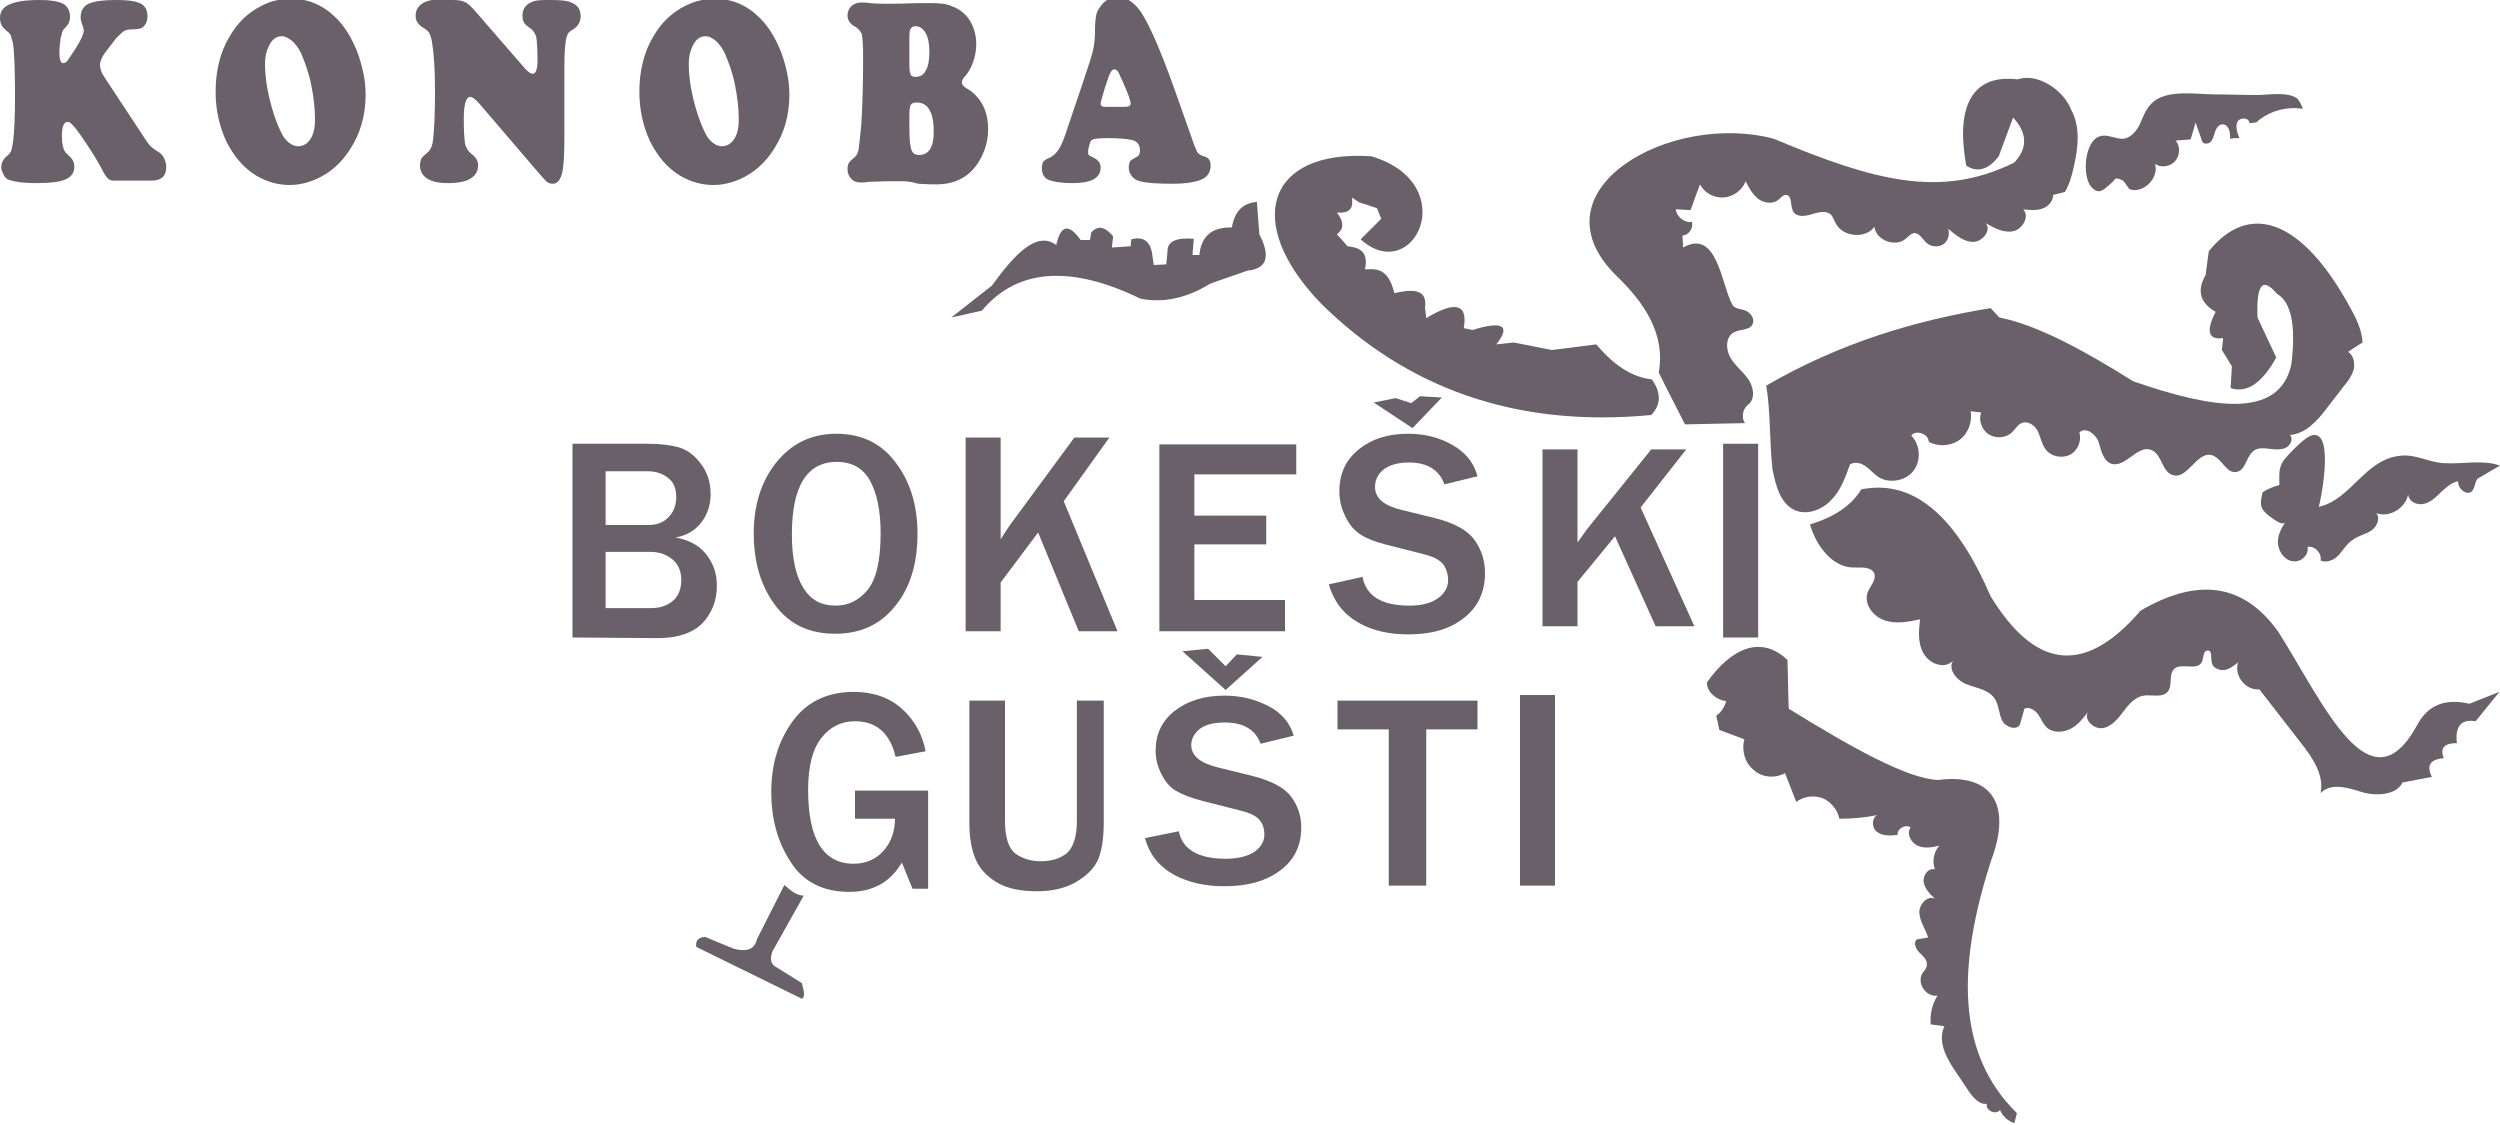 <?xml version="1.0" encoding="utf-8"?>
<!-- Generator: Adobe Illustrator 24.0.1, SVG Export Plug-In . SVG Version: 6.00 Build 0)  -->
<svg version="1.1" id="Layer_2_1_" xmlns="http://www.w3.org/2000/svg" xmlns:xlink="http://www.w3.org/1999/xlink" x="0px" y="0px"
	 viewBox="0 0 400 180" style="enable-background:new 0 0 400 180;" xml:space="preserve">
<style type="text/css">
	.st0{display:none;fill:#005084;}
	.st1{fill:#69606A;}
	.st2{display:none;}
	.st3{display:inline;fill:#69606A;}
</style>
<rect class="st0" width="400" height="180"/>
<g>
	<g>
		<g id="GUŠTI_6_">
			<path class="st1" d="M148.5,126.3v15.9H146l-1.7-4.2c-1.8,3.1-4.6,4.7-8.4,4.7c-4.2,0-7.4-1.6-9.4-4.8c-2.1-3.2-3.1-6.9-3.1-11.2
				c0-4.5,1.2-8.3,3.5-11.4s5.6-4.6,9.7-4.6c3.1,0,5.7,0.9,7.7,2.7c2,1.8,3.3,4.1,3.8,6.8l-4.8,0.9c-0.9-3.8-3.1-5.7-6.5-5.7
				c-2.2,0-4,0.9-5.4,2.7c-1.4,1.8-2.1,4.5-2.1,8.3c0,7.8,2.4,11.8,7.3,11.8c1.9,0,3.5-0.7,4.7-2s1.9-3.1,1.9-5.2h-6.4v-4.5h11.7
				V126.3z"/>
			<path class="st1" d="M176.6,112.2v19.3c0,2.6-0.3,4.6-0.9,6c-0.6,1.4-1.8,2.6-3.5,3.6s-3.8,1.5-6.3,1.5s-4.6-0.4-6.2-1.3
				c-1.6-0.9-2.8-2.1-3.5-3.6s-1.1-3.5-1.1-5.9v-19.7h5.7v19.3c0,2.6,0.6,4.4,1.7,5.2c1.1,0.8,2.5,1.2,4,1.2c1.7,0,3.1-0.4,4.2-1.3
				c1-0.9,1.6-2.6,1.6-5.1v-19.3h4.3V112.2z"/>
			<path class="st1" d="M183.2,134.1l5.4-1.1c0.6,2.9,3.1,4.4,7.5,4.4c2,0,3.5-0.4,4.6-1.1c1.1-0.8,1.6-1.7,1.6-2.8
				c0-0.8-0.2-1.6-0.7-2.2c-0.5-0.7-1.5-1.2-3.1-1.6l-5.9-1.5c-2-0.5-3.5-1.1-4.5-1.7s-1.7-1.5-2.3-2.7s-0.9-2.4-0.9-3.7
				c0-2.6,1-4.8,3.1-6.4s4.7-2.4,7.9-2.4c2.7,0,5,0.6,7.1,1.7s3.4,2.7,4,4.7l-5.3,1.3c-0.8-2.2-2.7-3.4-5.7-3.4c-1.7,0-3.1,0.3-4,1
				s-1.4,1.6-1.4,2.6c0,1.7,1.4,2.9,4.3,3.6l5.3,1.3c3.2,0.8,5.3,1.9,6.4,3.4c1.1,1.5,1.6,3.1,1.6,4.9c0,2.9-1.1,5.2-3.4,6.9
				c-2.3,1.7-5.2,2.5-8.9,2.5c-3.1,0-5.7-0.6-8-1.8C185.4,138.6,183.9,136.7,183.2,134.1z M196.1,110.4l-6.9-6.2l4.1-0.4l2.8,2.8
				l1.8-1.9l4.1,0.4L196.1,110.4z"/>
			<path class="st1" d="M228.2,141.7h-6v-25H214v-4.6h22.4v4.6h-8.2V141.7z"/>
			<path class="st1" d="M248.8,141.7h-5.6v-30.5h5.6V141.7z"/>
		</g>
		<g id="BOKEŠKI_6_">
			<path class="st1" d="M91.6,102V71h12c2,0,3.7,0.2,5.1,0.6c1.3,0.4,2.5,1.3,3.5,2.7c1,1.3,1.5,2.9,1.5,4.8c0,1.7-0.5,3.2-1.5,4.5
				s-2.4,2.1-4.1,2.4c2.2,0.4,3.8,1.3,4.9,2.7c1.1,1.4,1.7,3,1.7,5c0,2.4-0.8,4.4-2.3,6c-1.6,1.6-4,2.4-7.2,2.4L91.6,102L91.6,102z
				 M96.9,84h6.8c1.4,0,2.5-0.4,3.3-1.3c0.8-0.8,1.2-1.9,1.2-3.2c0-1.4-0.5-2.5-1.4-3.1c-0.9-0.7-2-1-3.2-1h-6.7
				C96.9,75.4,96.9,84,96.9,84z M96.9,97.3h7.2c1.5,0,2.7-0.4,3.6-1.2c0.9-0.8,1.3-1.9,1.3-3.3c0-1.3-0.4-2.4-1.3-3.2
				c-0.9-0.8-2.1-1.3-3.6-1.3h-7.2V97.3z"/>
			<path class="st1" d="M133.6,101.4c-4.1,0-7.3-1.5-9.6-4.6c-2.3-3.1-3.4-6.9-3.4-11.5c0-4.5,1.2-8.3,3.6-11.3s5.6-4.6,9.6-4.6
				s7.2,1.5,9.5,4.6c2.3,3,3.5,6.8,3.5,11.4c0,4.8-1.2,8.7-3.6,11.6C140.8,100,137.6,101.4,133.6,101.4z M133.7,96.9
				c2,0,3.7-0.8,5.1-2.5c1.4-1.7,2.1-4.7,2.1-9.1c0-3.6-0.6-6.4-1.7-8.4c-1.1-2-2.9-3-5.3-3c-4.8,0-7.2,3.9-7.2,11.6
				c0,3.7,0.6,6.6,1.8,8.5C129.7,96,131.4,96.9,133.7,96.9z"/>
			<path class="st1" d="M178.8,101h-6.2l-6.5-15.8l-6,8v7.8h-5.6V70h5.6v16.3c0.7-1.1,1.2-1.9,1.5-2.3l10.3-14h5.6l-7.3,10.2
				L178.8,101z"/>
			<path class="st1" d="M205.6,101h-20.1V71.1h21.9v4.8h-16.3v6.6h11.5v4.6h-11.5V96h14.5L205.6,101L205.6,101z"/>
			<path class="st1" d="M212.6,93.5l5.4-1.2c0.6,3.1,3.1,4.6,7.5,4.6c2,0,3.5-0.4,4.6-1.2c1.1-0.8,1.6-1.8,1.6-2.9
				c0-0.8-0.2-1.6-0.7-2.4c-0.5-0.7-1.5-1.3-3.1-1.7l-5.9-1.5c-2-0.5-3.5-1.1-4.5-1.8c-1-0.7-1.7-1.6-2.3-2.9
				c-0.6-1.2-0.9-2.5-0.9-3.9c0-2.8,1-5,3.1-6.7s4.7-2.5,7.9-2.5c2.7,0,5,0.6,7.1,1.8c2.1,1.2,3.4,2.8,4,5l-5.3,1.3
				c-0.8-2.3-2.7-3.5-5.7-3.5c-1.7,0-3.1,0.4-4,1.1s-1.4,1.7-1.4,2.8c0,1.8,1.4,3,4.3,3.7l5.3,1.3c3.2,0.8,5.3,2,6.4,3.6
				c1.1,1.6,1.6,3.3,1.6,5.2c0,3-1.1,5.4-3.4,7.2s-5.2,2.6-8.9,2.6c-3.1,0-5.7-0.6-8-1.9C214.9,98.2,213.4,96.2,212.6,93.5z"/>
			<polyline class="st1" points="226,68.5 219.8,64.4 223.3,63.7 225.8,64.5 227.2,63.4 230.7,63.6 226,68.5 			"/>
			<path class="st1" d="M271.1,100.2h-6.2l-6.5-14.4l-6,7.3v7.1h-5.6V71.9h5.6v14.9c0.7-1,1.2-1.7,1.5-2.1l10.3-12.8h5.6l-7.3,9.3
				L271.1,100.2z"/>
			<path class="st1" d="M281.3,102h-5.6V71h5.6V102z"/>
		</g>
		<g id="KONOBA_13_" class="st2">
			<path class="st3" d="M132.7,32.8h-5.3l-12.5-14.9c-0.5-0.6-0.8-0.9-0.9-1.1h-0.1v16.1h-3.8V0.2h3.8v15.3h0.1
				c0.2-0.3,0.5-0.7,0.9-1.1L127,0.2h4.7l-13.9,15.6L132.7,32.8z"/>
			<path class="st3" d="M150.1,33.4c-4.6,0-8.3-1.5-11.1-4.6s-4.2-7-4.2-11.9c0-5.2,1.4-9.4,4.2-12.6c2.8-3.1,6.7-4.7,11.5-4.7
				c4.5,0,8.1,1.5,10.8,4.5s4.1,7,4.1,11.9c0,5.3-1.4,9.5-4.2,12.6C158.5,31.8,154.8,33.4,150.1,33.4z M150.3,3.1
				c-3.4,0-6.2,1.2-8.3,3.7s-3.2,5.7-3.2,9.7s1,7.2,3.1,9.7c2.1,2.4,4.8,3.7,8.1,3.7c3.6,0,6.4-1.2,8.4-3.5c2.1-2.3,3.1-5.6,3.1-9.8
				c0-4.3-1-7.6-3-10C156.6,4.3,153.8,3.1,150.3,3.1z"/>
			<path class="st3" d="M198.1,32.8h-4.7l-16.7-26c-0.4-0.7-0.8-1.3-1-2h-0.1c0.1,0.7,0.2,2.2,0.2,4.5v23.6H172V0.2h4.9l16.3,25.6
				c0.7,1.1,1.1,1.8,1.3,2.2h0.1c-0.2-0.9-0.2-2.5-0.2-4.8v-23h3.8v32.6H198.1z"/>
			<path class="st3" d="M219.7,33.4c-4.6,0-8.3-1.5-11.1-4.6c-2.8-3-4.2-7-4.2-11.9c0-5.2,1.4-9.4,4.2-12.6
				c2.8-3.1,6.7-4.7,11.5-4.7c4.5,0,8.1,1.5,10.8,4.5s4.1,7,4.1,11.9c0,5.3-1.4,9.5-4.2,12.6C228.2,31.8,224.4,33.4,219.7,33.4z
				 M220,3.1c-3.4,0-6.2,1.2-8.3,3.7s-3.2,5.7-3.2,9.7s1,7.2,3.1,9.7c2.1,2.4,4.8,3.7,8.1,3.7c3.6,0,6.4-1.2,8.4-3.5
				c2.1-2.3,3.1-5.6,3.1-9.8c0-4.3-1-7.6-3-10C226.2,4.3,223.5,3.1,220,3.1z"/>
			<path class="st3" d="M241.6,32.8V0.2h9.2c2.8,0,5,0.7,6.7,2.1c1.6,1.4,2.5,3.2,2.5,5.4c0,1.8-0.5,3.5-1.5,4.8
				c-1,1.4-2.4,2.3-4.1,2.9v0.1c2.2,0.3,3.9,1.1,5.3,2.5c1.3,1.4,2,3.2,2,5.5c0,2.8-1,5-3,6.8c-2,1.7-4.5,2.6-7.5,2.6L241.6,32.8
				L241.6,32.8z M245.4,3.7v10.5h3.9c2.1,0,3.7-0.5,4.9-1.5s1.8-2.4,1.8-4.3c0-3.2-2.1-4.8-6.2-4.8h-4.4V3.7z M245.4,17.6v11.7h5.2
				c2.2,0,4-0.5,5.2-1.6c1.2-1.1,1.8-2.5,1.8-4.4c0-3.8-2.6-5.8-7.8-5.8h-4.4L245.4,17.6L245.4,17.6z"/>
			<path class="st3" d="M293.3,32.8h-4.2l-3.4-9.1h-13.8l-3.2,9.1h-4.2L277,0.2h3.9L293.3,32.8z M284.4,20.3l-5.1-13.9
				c-0.2-0.5-0.3-1.2-0.5-2.2h-0.1c-0.1,0.9-0.3,1.7-0.5,2.2l-5,13.9H284.4z"/>
		</g>
		<g id="HOBOTNICA_6_">
			<path class="st1" d="M152.2,50.8l4.9-1.1c5.7-6.8,14.3-7.3,25.4-1.9c3.7,0.7,7.4-0.1,11.1-2.4c1.6-0.6,3.5-1.2,6-2.1
				c3-0.3,3.8-2.1,1.9-5.8l-0.4-5.2c-2,0.2-3.5,1.2-4,4.1c-3.2-0.1-4.9,1.4-5.2,4.4h-1.1l0.2-2.6c-2.6-0.2-4.3,0.3-4.2,2.1l-0.2,2
				l-2,0.1l-0.3-2.1c-0.4-1.8-1.5-2.5-3.3-2l-0.1,1.1l-3,0.2l0.2-1.8c-1.2-1.4-2.3-1.9-3.5-0.6l-0.2,1.2h-1.5
				c-1.9-2.7-3.2-2.4-3.9,0.8c-3.1-2.3-6.6,1.4-10.3,6.5L152.2,50.8z"/>
			<path class="st1" d="M264.2,66.4c-22,2.1-39.3-4.5-52.8-17.8c-12.5-12.9-8.8-24.7,8-23.6c14.7,4.4,6.8,20.9-1.7,13.3L221,35
				l-0.7-1.7c-0.4-0.1-2-0.7-2.8-0.9l-1.2-0.8c0.2,1.4,0,2.6-2.4,2.4c1.3,1.7,1,2.7,0,3.5c0.5,0.5,1,1.1,1.7,1.9
				c1.9,0.2,3.4,0.8,2.8,3.7c1.9-0.1,3.7-0.2,4.7,3.8c3.1-0.7,5.3-0.6,4.9,2.3l0.2,1.7c4.6-2.8,6.7-2.3,6,1.6l1.4,0.3
				c4.8-1.5,6.2-0.7,3.8,2.3l2.8-0.3l6.1,1.2l7.1-0.9c3.3,3.9,6.2,5.3,8.9,5.6C265.7,62.7,265.9,64.6,264.2,66.4z"/>
			<g>
				<path class="st1" d="M279.2,67.7c-0.7-1-0.3-2.5,0.7-3.1c1-1.1,0.6-2.9-0.3-4.1s-2.1-2.1-2.8-3.4c-0.7-1.3-0.7-3.2,0.6-3.9
					c1-0.6,2.5-0.3,3-1.3c0.4-0.8-0.2-1.7-0.9-2.1c-0.7-0.4-1.9-0.3-2.3-1c-1.8-3.2-2.4-12.3-7.9-9.2c0-0.6-0.1-1.2-0.1-1.9
					c1-0.1,1.8-1.2,1.5-2.2c-1.2,0.2-2.4-0.8-2.6-2c0.8,0,1.6,0.1,2.4,0.1c0.5-1.4,1-2.8,1.5-4.1c0.7,1.4,2.3,2.2,3.8,2.1
					s3-1.2,3.5-2.6c0.5,1,1.1,2.1,2,2.8s2.3,0.9,3.2,0.2c0.4-0.3,0.8-0.9,1.3-0.8c1,0.1,0.6,1.7,1.1,2.6c0.5,1,1.9,0.8,2.9,0.5
					s2.3-0.7,3.1,0c0.4,0.4,0.5,0.9,0.8,1.4c1.1,2.2,4.7,2.6,6.2,0.6c0.3,2.2,3.4,3.3,5,1.9c0.4-0.3,0.8-0.8,1.3-0.9
					c0.9-0.1,1.4,1,2.1,1.6s1.8,0.7,2.6,0.2s1.1-1.6,0.8-2.5c1.2,1,2.5,2.1,4,2.1s3-1.9,2-3c1.4,0.8,2.9,1.6,4.4,1.3
					s2.7-2.4,1.6-3.5c1,0.1,2.1,0.2,3-0.1c1-0.3,1.8-1.2,1.8-2.2c0.6-0.2,1.3-0.3,1.9-0.5c0.7-1.2,1.1-2.6,1.4-4
					c0.7-3,1.1-6.4-0.4-9.1c-1.2-3.2-5.4-6-8.6-4.9c-7.4-0.9-9.9,4.5-8.2,13.8c1.8,1.2,3.6,0.6,5.2-1.5l2.3-6.2
					c2,2.2,2.6,4.6,0.2,7.2c-11.7,5.8-22.3,3-38.5-3.8c-16.6-4.4-38.7,8.2-25.4,21.7c4.7,4.5,8.1,9.5,7,15.7
					c1.2,2.5,2.7,5.3,4.2,8.3L279.2,67.7z"/>
			</g>
			<g>
				<path class="st1" d="M282.6,61.7c11.7-6.8,23.7-10.4,35.9-12.4l1.4,1.5c6.1,1.2,13.6,5.3,21.4,10.2c12.7,4.4,23.3,6.1,25.3-2.6
					c0.8-6.3,0-10.1-2.3-11.4c-2.4-2.9-3.3-1.2-3.1,3.8l3,6.4c-2.1,3.8-4.5,5.8-7.3,4.9l0.2-3.5l-1.6-2.6l0.2-1.9
					c-2.2,0.3-2.9-0.9-1.2-4.2c-2.4-1.4-3.1-3.3-1.6-5.9l0.5-3.8c6.3-7.8,14.3-5.2,21.6,7.2c1.3,2.3,2.9,4.8,3,7.4
					c-0.8,0.5-1.6,1-2.3,1.5c0.9,0.6,1.1,1.8,0.9,2.8c-0.3,1-0.9,1.9-1.6,2.7c-0.9,1.2-1.8,2.3-2.7,3.5c-1.5,2-3.4,4.1-5.9,4.3
					c0.6,0.7,0,1.8-0.8,2.1c-0.8,0.3-1.7,0.2-2.6,0.1s-1.8-0.2-2.5,0.4c-1.1,0.9-1.2,3-2.6,3.3c-1.7,0.4-2.4-2.3-4.1-2.7
					c-2.4-0.5-3.8,4-6.2,3.2c-1.7-0.5-1.7-3.4-3.4-4c-2.2-0.9-4.1,2.9-6.4,2.2c-1.3-0.5-1.6-2.1-2-3.4s-2.1-2.6-3.1-1.6
					c0.4,1.4-0.3,3-1.6,3.6c-1.3,0.6-3,0.2-3.8-0.9c-0.6-0.8-0.8-1.9-1.2-2.8s-1.4-1.7-2.4-1.5c-0.8,0.2-1.2,1-1.8,1.6
					c-1,0.9-2.6,1-3.7,0.3s-1.7-2.3-1.2-3.5c-0.6-0.1-1.1-0.1-1.7-0.2c0.3,1.7-0.4,3.6-1.8,4.6s-3.4,1.1-4.9,0.3c0-1.3-2.1-2-2.8-1
					c1.5,1.5,1.6,4.1,0.3,5.7s-3.9,2-5.6,0.9c-0.7-0.5-1.3-1.2-2-1.7s-1.7-0.8-2.5-0.3c-0.7,2-1.5,4.2-3,5.7
					c-1.5,1.6-3.9,2.5-5.9,1.6c-2.3-1.1-3-4-3.5-6.5C283.1,70.7,283.3,65.8,282.6,61.7z"/>
			</g>
			<path class="st1" d="M336,21.8c1.2-0.4,2.5,0.5,3.8,0.4c1.2-0.2,2.1-1.3,2.6-2.4s0.9-2.3,1.8-3.2c2.3-2.4,7.1-1.5,10-1.5
				c2.3,0,4.6,0.1,6.9,0.1c1.8,0,5-0.6,6.5,0.6c0.2,0.2,1,1.6,0.8,1.6c-2.6-0.4-5.5,0.4-7.4,2.2c-0.4,0-0.7,0.1-1.1,0.1
				c0-0.9-1.5-1-1.9-0.2s0,1.8,0.3,2.6c-0.5,0-1,0-1.5,0.1c0.1-1-0.2-2.3-1.2-2.3c-0.6,0-1,0.6-1.2,1.2s-0.3,1.2-0.7,1.6
				s-1.3,0.4-1.4-0.2c-0.3-1-0.7-1.9-1-2.9c-0.3,0.9-0.5,1.8-0.8,2.7c-0.8,0.1-1.6,0.1-2.4,0.2c0.8,0.9,0.7,2.4-0.1,3.3
				c-0.8,0.9-2.3,1.1-3.2,0.4c0.7,2.2-1.8,4.8-4,4.1c-0.3-0.1-0.8-1.3-1.3-1.5c-1.3-0.6-1,0-1.8,0.6c-1.1,0.9-1.8,1.9-3.1,0.5
				C333.1,28.2,333.5,22.5,336,21.8z"/>
			<g>
				<path class="st1" d="M371,81.1c5.3-1.2,7.4-7.8,13.3-8.2c2.3-0.2,4.4,1.1,6.7,1.2c2.9,0.2,6.3-0.6,9,0.4c0,0-3.3,1.9-3.6,2.1
					c-0.5,0.6-0.4,1.9-1.2,2.2c-1,0.3-2-0.9-1.9-1.8c-1.1,0.2-1.9,1-2.7,1.7c-0.8,0.8-1.6,1.6-2.7,1.9s-2.5-0.3-2.6-1.5
					c-0.4,2.2-3,3.8-5.1,3c0.7,0.8,0.1,2.2-0.8,2.8c-0.9,0.6-2.1,0.8-3,1.5c-0.9,0.6-1.5,1.6-2.2,2.4s-1.9,1.3-2.9,0.9
					c0.2-1.2-0.9-2.4-2.1-2.2c0.3,1.2-1,2.5-2.3,2.3c-1.3-0.1-2.2-1.4-2.4-2.6c-0.2-1.3,0.4-2.5,1.1-3.6c-0.6,0.6-2.1-0.8-2.6-1.1
					c-1.5-1.2-1.4-1.8-1-3.7c0.8-0.6,1.7-0.9,2.7-1.2c0-1.6-0.2-2.8,0.8-4.1c0.8-1,3-3.2,4-3.7C373.7,67.9,371.4,79.8,371,81.1z"/>
			</g>
			<g>
				<path class="st1" d="M289.6,83.9c4-1.2,6.7-3.1,8.2-5.6c9-1.8,15.6,5.3,20.7,17.1c6.8,11.1,14.6,13.2,24,2.3
					c8.9-5.2,16.4-4.6,22.1,3.5c7.3,11.6,14.6,28.5,22.1,14.9c1.7-3.3,4.5-4.4,8.4-3.5l4.8-1.9l-3.8,4.7c-2.4-0.4-3.3,0.9-3,3.5
					c-1.8,0-2.8,0.6-2.1,2.4c-2.2,0.2-2.8,1.2-1.9,3l-4.7,0.9c-1,2.1-4.4,2.2-6.6,1.5s-4.9-1.5-6.5,0.2c0.6-2.9-1.3-5.7-3.2-8.1
					c-2.2-2.8-4.4-5.7-6.6-8.5c-2.2,0.2-4.1-2.2-3.4-4.3c-0.7,0.5-1.4,1.1-2.2,1.2c-0.8,0.1-1.8-0.3-2-1.1c-0.2-0.8,0.1-2.1-0.7-2
					c-0.7,0-0.6,1.1-0.9,1.8c-0.7,1.5-3.3,0.1-4.4,1.1c-1,0.9-0.2,2.7-1.1,3.7s-2.5,0.4-3.8,0.6c-1.4,0.2-2.5,1.5-3.3,2.6
					c-0.9,1.2-1.9,2.4-3.3,2.6s-3.1-1.4-2.3-2.6c-0.8,1-1.6,2.1-2.8,2.7c-1.1,0.6-2.7,0.7-3.7-0.1c-0.7-0.6-1-1.5-1.5-2.2
					s-1.5-1.3-2.2-0.9c-0.2,0.8-0.5,1.7-0.7,2.5c-0.6,1.1-2.4,0.4-2.9-0.7s-0.5-2.5-1.2-3.5c-1-1.4-2.9-1.6-4.4-2.2
					c-1.6-0.6-3.1-2.4-2.2-3.8c-1.3,1.4-3.7,0.6-4.7-1.1s-0.8-3.6-0.6-5.5c-1.9,0.4-4,0.8-5.8,0.1c-1.9-0.7-3.3-2.8-2.5-4.6
					c0.4-0.9,1.3-1.8,1-2.8c-0.4-1.1-1.9-1-3-1C293.3,91,290.6,87.4,289.6,83.9z"/>
			</g>
			<path class="st1" d="M322.3,179.7c-1-0.3-1.9-1.1-2.3-2.1c-0.7,0.9-2.4,0-2.1-1c-1.2,0.2-2.2-1-2.9-2c-0.6-0.9-1.2-1.8-1.8-2.7
				c-1.6-2.3-3.3-5.1-2.1-7.7c-0.7-0.1-1.5-0.2-2.2-0.3c-0.1-1.6,0.2-3.2,1.1-4.6c-1.8,0.3-3.4-2-2.4-3.6c0.3-0.4,0.7-0.8,0.7-1.3
				c0.1-0.8-0.6-1.4-1.2-2s-1-1.6-0.4-2.1c0.6-0.1,1.2-0.2,1.8-0.3c-0.4-1.3-1.3-2.5-1.4-3.9s1.3-2.9,2.5-2.3
				c-0.8-0.7-1.6-1.6-1.8-2.6c-0.2-1.1,0.7-2.4,1.8-2.1c-0.5-1.3-0.2-2.8,0.7-3.8c-1.2,0.3-2.4,0.5-3.5,0s-1.8-2-1.1-2.9
				c-0.8-0.6-2.2,0.2-2.1,1.2c-1.2,0.1-2.5,0.2-3.4-0.6s-0.6-2.7,0.6-2.7c-2.1,0.5-4.3,0.7-6.5,0.7c-0.3-1.4-1.3-2.7-2.7-3.3
				c-1.4-0.5-3-0.3-4.2,0.6c-0.6-1.5-1.2-3.1-1.8-4.6c-1.6,0.9-3.7,0.7-5-0.5c-1.4-1.1-2-3.1-1.5-4.9c-1.3-0.5-2.6-1-4-1.5
				c-0.2-0.8-0.3-1.5-0.5-2.3c0.8-0.5,1.3-1.4,1.6-2.3c-1.5-0.2-3.1-1.4-3.1-3c3.8-5.4,8.6-7.7,12.9-3.6c0.1,3,0.1,5.6,0.2,7.8
				c9.9,6.1,18.9,11.2,23.9,11.4c8.4-1.1,12,3.7,8.4,13.1c-5.2,16.3-5.7,30.5,4.2,40.2"/>
			<path class="st1" d="M128.3,159.8l-16.9-8.3c-0.1-0.8,0.1-1.5,1.4-1.6l4.6,1.9c2,0.5,3.3,0.2,3.7-1.5l4.4-8.7
				c1,0.9,2,1.7,3.1,1.7l-5,8.9c-0.4,1.1-0.4,2.1,0.7,2.6l4,2.5C128.7,158.7,128.8,159.6,128.3,159.8z"/>
		</g>
		<g id="KONOBA_12_">
			<path class="st1" d="M18.6,6.1l-1.7,2.2C16.3,9.1,16,9.8,16,10.4c0,0.3,0.1,0.7,0.2,1s0.4,0.8,0.8,1.4l6,9.1
				c0.5,0.8,0.9,1.3,1.1,1.5s0.5,0.4,0.9,0.7c0.6,0.3,1,0.7,1.2,1.1s0.4,0.9,0.4,1.5c0,1.5-0.8,2.2-2.4,2.2h-6c-0.4,0-0.7-0.1-1-0.4
				c-0.2-0.2-0.6-0.8-1.1-1.8c-0.8-1.5-1.9-3.2-3.3-5.2c-0.6-0.8-1-1.4-1.3-1.6c-0.2-0.3-0.5-0.4-0.7-0.4c-0.6,0-0.9,0.8-0.9,2.3
				c0,1.2,0.2,2.1,0.6,2.6c0.1,0.1,0.2,0.2,0.5,0.5c0.6,0.5,0.9,1.1,0.9,1.8c0,0.9-0.5,1.6-1.4,2S8,29.3,5.8,29.3
				c-2,0-3.4-0.2-4.3-0.5c-0.4-0.1-0.7-0.4-0.9-0.8s-0.4-0.8-0.4-1.2c0-0.7,0.3-1.4,1-1.9c0.3-0.3,0.5-0.5,0.6-0.8s0.2-0.8,0.3-1.5
				c0.2-1.6,0.3-4,0.3-7.3c0-3.9-0.1-6.7-0.3-8.3C1.9,6.4,1.8,5.9,1.7,5.6C1.5,5.3,1.3,5.1,0.9,4.8C0.3,4.3,0,3.7,0,2.9
				c0-0.7,0.2-1.2,0.6-1.6s1-0.7,1.8-0.9c1-0.3,2.4-0.4,4-0.4c1.7,0,2.9,0.2,3.7,0.6c0.7,0.4,1.1,1.1,1.1,2.1c0,0.4-0.1,0.7-0.2,1
				c-0.1,0.2-0.4,0.6-0.9,1.1C10,4.9,9.9,5.4,9.7,6.1C9.6,6.9,9.5,7.6,9.5,8.3c0,1.2,0.2,1.8,0.6,1.8c0.2,0,0.5-0.1,0.7-0.4
				c0.2-0.3,0.7-1,1.4-2.1c0.8-1.3,1.2-2.2,1.2-2.7c0-0.3-0.1-0.6-0.3-1.1c-0.1-0.3-0.2-0.7-0.2-1c0-1,0.4-1.8,1.3-2.2
				C15,0.2,16.5,0,18.5,0c1.6,0,2.8,0.1,3.6,0.4c1,0.3,1.5,1.1,1.5,2.2c0,0.4-0.1,0.9-0.3,1.2c-0.2,0.4-0.5,0.6-0.7,0.7
				s-0.7,0.2-1.5,0.2c-0.6,0-1,0.1-1.3,0.3C19.5,5.2,19.1,5.6,18.6,6.1z"/>
			<path class="st1" d="M46.6-0.2c2.7,0,5.1,1,7.2,3.1c1.4,1.4,2.5,3.2,3.4,5.5c0.8,2.2,1.3,4.5,1.3,6.7c0,3.3-0.8,6.2-2.5,8.8
				c-1.4,2.2-3.2,3.8-5.5,4.8c-1.4,0.6-2.8,0.9-4.2,0.9c-1.8,0-3.6-0.5-5.3-1.5c-2-1.2-3.6-3.1-4.8-5.5c-1.1-2.4-1.7-5-1.7-7.9
				c0-3.3,0.7-6.3,2.2-8.8c1.3-2.3,3-3.9,5.2-5C43.2,0.2,44.8-0.2,46.6-0.2z M45.1,5.8c-0.9,0-1.6,0.5-2.1,1.6
				c-0.4,0.8-0.6,1.7-0.6,2.8c0,1.6,0.2,3.4,0.7,5.5s1.1,3.9,1.9,5.5c0.3,0.7,0.7,1.2,1.2,1.6s1,0.6,1.5,0.6c0.8,0,1.5-0.4,2-1.2
				c0.5-0.8,0.7-1.8,0.7-3.1c0-1.7-0.2-3.5-0.6-5.5c-0.4-2-1-3.6-1.6-5c-0.4-0.9-0.9-1.5-1.4-2C46.2,6.1,45.6,5.8,45.1,5.8z"/>
			<path class="st1" d="M75.7,1.4l7.9,9.1c0.7,0.9,1.3,1.3,1.6,1.3c0.6,0,0.8-0.8,0.8-2.3c0-1.8-0.1-3-0.2-3.6
				c-0.2-0.6-0.5-1.1-1-1.4c-0.4-0.3-0.7-0.5-0.9-0.8c-0.2-0.3-0.3-0.7-0.3-1.2c0-1.2,0.6-1.9,1.8-2.3C86,0,86.9,0,88.1,0
				c1.6,0,2.7,0.1,3.3,0.4c1,0.4,1.5,1.1,1.5,2.2c0,0.9-0.4,1.6-1.2,2.1C91.4,4.9,91.2,5,91,5.2c-0.1,0.1-0.2,0.3-0.3,0.6
				c-0.3,0.9-0.4,2.7-0.4,5.2v6.8c0,1,0,2.5,0,4.3c0,2.5-0.1,4.2-0.3,5.3c-0.3,1.4-0.8,2-1.6,2c-0.3,0-0.6-0.1-0.9-0.3
				c-0.2-0.2-0.6-0.6-1.2-1.3l-9.5-11.1c-0.7-0.8-1.2-1.2-1.6-1.2c-0.6,0-1,1.2-1,3.5c0,1.9,0.1,3.3,0.2,4c0.2,0.7,0.5,1.2,1,1.6
				c0.7,0.5,1.1,1.1,1.1,1.8c0,1.9-1.6,2.9-4.8,2.9c-1.4,0-2.5-0.2-3.3-0.7s-1.2-1.2-1.2-2.1c0-0.5,0.1-0.8,0.2-1.1
				c0.1-0.2,0.5-0.6,1-1s0.8-1.1,0.9-2.1c0.2-1.8,0.3-4.4,0.3-7.8c0-3.6-0.2-6.2-0.5-7.9c-0.1-0.6-0.3-1-0.4-1.3
				c-0.2-0.3-0.5-0.6-0.9-0.8c-0.5-0.3-0.8-0.6-1-0.9S66.5,3,66.5,2.5c0-1.3,0.9-2.2,2.6-2.5c0.8,0,1.8,0,3.3,0
				c0.9,0,1.5,0.1,1.9,0.3C74.7,0.4,75.1,0.8,75.7,1.4z"/>
			<path class="st1" d="M114.4-0.2c2.7,0,5.1,1,7.2,3.1c1.4,1.4,2.5,3.2,3.4,5.5c0.8,2.2,1.3,4.5,1.3,6.7c0,3.3-0.8,6.2-2.5,8.8
				c-1.4,2.2-3.2,3.8-5.5,4.8c-1.4,0.6-2.8,0.9-4.2,0.9c-1.8,0-3.6-0.5-5.3-1.5c-2-1.2-3.6-3.1-4.8-5.5c-1.1-2.4-1.7-5-1.7-7.9
				c0-3.3,0.7-6.3,2.2-8.8c1.3-2.3,3-3.9,5.2-5C111.1,0.2,112.7-0.2,114.4-0.2z M112.9,5.8c-0.9,0-1.6,0.5-2.1,1.6
				c-0.4,0.8-0.6,1.7-0.6,2.8c0,1.6,0.2,3.4,0.7,5.5s1.1,3.9,1.9,5.5c0.3,0.7,0.7,1.2,1.2,1.6s1,0.6,1.5,0.6c0.8,0,1.5-0.4,2-1.2
				c0.5-0.8,0.7-1.8,0.7-3.1c0-1.7-0.2-3.5-0.6-5.5s-1-3.6-1.6-5c-0.4-0.9-0.9-1.5-1.4-2C114,6.1,113.5,5.8,112.9,5.8z"/>
			<path class="st1" d="M144.4,29h-2.1c-1.5,0-2.6,0.1-3.3,0.1c-0.6,0.1-1.1,0.1-1.3,0.1c-0.6,0-1.2-0.2-1.5-0.6
				c-0.4-0.4-0.6-0.9-0.6-1.6c0-0.4,0.1-0.7,0.2-0.9c0.1-0.2,0.5-0.6,1-1c0.3-0.3,0.5-0.7,0.6-1.3c0.1-0.6,0.2-1.9,0.4-3.8
				c0.2-3,0.3-6.8,0.3-11.2c0-1.6-0.1-2.7-0.2-3.3c-0.2-0.5-0.6-1-1.2-1.3c-0.7-0.4-1.1-1-1.1-1.7c0-0.6,0.2-1.1,0.6-1.5
				c0.4-0.4,1-0.6,1.6-0.6c0.4,0,0.8,0,1.4,0.1c0.9,0.1,1.9,0.1,3,0.1c0.8,0,2.4,0,4.7-0.1c0.7,0,1.4,0,2,0c1.4,0,2.6,0.1,3.4,0.5
				c0.9,0.3,1.6,0.8,2.3,1.5c1,1.2,1.6,2.7,1.6,4.6c0,1-0.2,1.9-0.5,2.8c-0.3,0.9-0.7,1.6-1.2,2.2c-0.4,0.4-0.6,0.7-0.6,1.1
				c0,0.3,0.2,0.6,0.7,0.9c0.9,0.5,1.7,1.2,2.4,2.3s1.1,2.5,1.1,4.3c0,2-0.6,3.8-1.7,5.5c-1.5,2.2-3.7,3.3-6.6,3.3
				c-0.4,0-1.4,0-2.9-0.1C145.6,29,144.7,29,144.4,29z M145.5,6.2v4.3c0,0.7,0.1,1.2,0.2,1.4c0.1,0.3,0.4,0.4,0.7,0.4
				c0.8,0,1.4-0.3,1.7-1c0.4-0.6,0.6-1.6,0.6-3c0-1.3-0.2-2.3-0.6-3c-0.4-0.7-0.9-1.1-1.6-1.1c-0.4,0-0.6,0.1-0.8,0.4
				S145.5,5.5,145.5,6.2z M145.5,18.3v2c0,1.8,0.1,3,0.3,3.6s0.6,0.9,1.2,0.9c1.6,0,2.4-1.2,2.4-3.7c0-3.1-0.9-4.7-2.7-4.7
				c-0.5,0-0.8,0.1-1,0.4C145.6,17.1,145.5,17.6,145.5,18.3z"/>
			<path class="st1" d="M188,14.5l3,8.5c0.3,0.8,0.5,1.3,0.7,1.5s0.5,0.4,0.9,0.5c0.8,0.2,1.1,0.7,1.1,1.5c0,1-0.5,1.8-1.4,2.2
				c-0.9,0.4-2.5,0.7-4.6,0.7c-2.4,0-4.2-0.1-5.3-0.4c-0.5-0.1-1-0.4-1.3-0.8s-0.5-0.8-0.5-1.4c0-0.4,0.1-0.7,0.2-1
				c0.2-0.2,0.5-0.4,0.9-0.6c0.5-0.2,0.7-0.6,0.7-1.1c0-0.9-0.4-1.5-1.3-1.7c-0.9-0.2-2.2-0.3-3.9-0.3c-1.4,0-2.3,0.1-2.5,0.3
				c-0.2,0.1-0.3,0.4-0.4,0.8c-0.1,0.4-0.2,0.7-0.2,1s0,0.5,0.1,0.6s0.4,0.2,0.9,0.5c0.6,0.3,1,0.8,1,1.5c0,1.7-1.5,2.5-4.5,2.5
				c-1.7,0-3-0.2-3.8-0.5c-0.7-0.3-1.1-0.9-1.1-1.9c0-0.4,0.1-0.8,0.2-1c0.2-0.2,0.5-0.5,0.9-0.6c0.7-0.3,1.2-0.8,1.6-1.4
				c0.4-0.6,0.9-1.8,1.5-3.7l2.2-6.5c0.8-2.4,1.4-4.2,1.7-5.3c0.3-1.2,0.4-2.3,0.4-3.5s0.1-2,0.2-2.5c0.1-0.5,0.3-0.9,0.7-1.4
				c0.7-1,1.7-1.5,2.8-1.5s2.1,0.6,3.1,1.7C183.4,2.8,185.4,7.2,188,14.5z M176.9,17.1h3.1c0.6,0,0.9-0.2,0.9-0.5
				c0-0.5-0.4-1.6-1.2-3.4c-0.4-0.8-0.6-1.4-0.8-1.7s-0.4-0.4-0.6-0.4c-0.4,0-0.7,0.5-1,1.4c0,0.1-0.2,0.6-0.5,1.5
				c-0.4,1.4-0.7,2.3-0.7,2.6C176.1,17,176.4,17.1,176.9,17.1z"/>
		</g>
	</g>
</g>
</svg>

